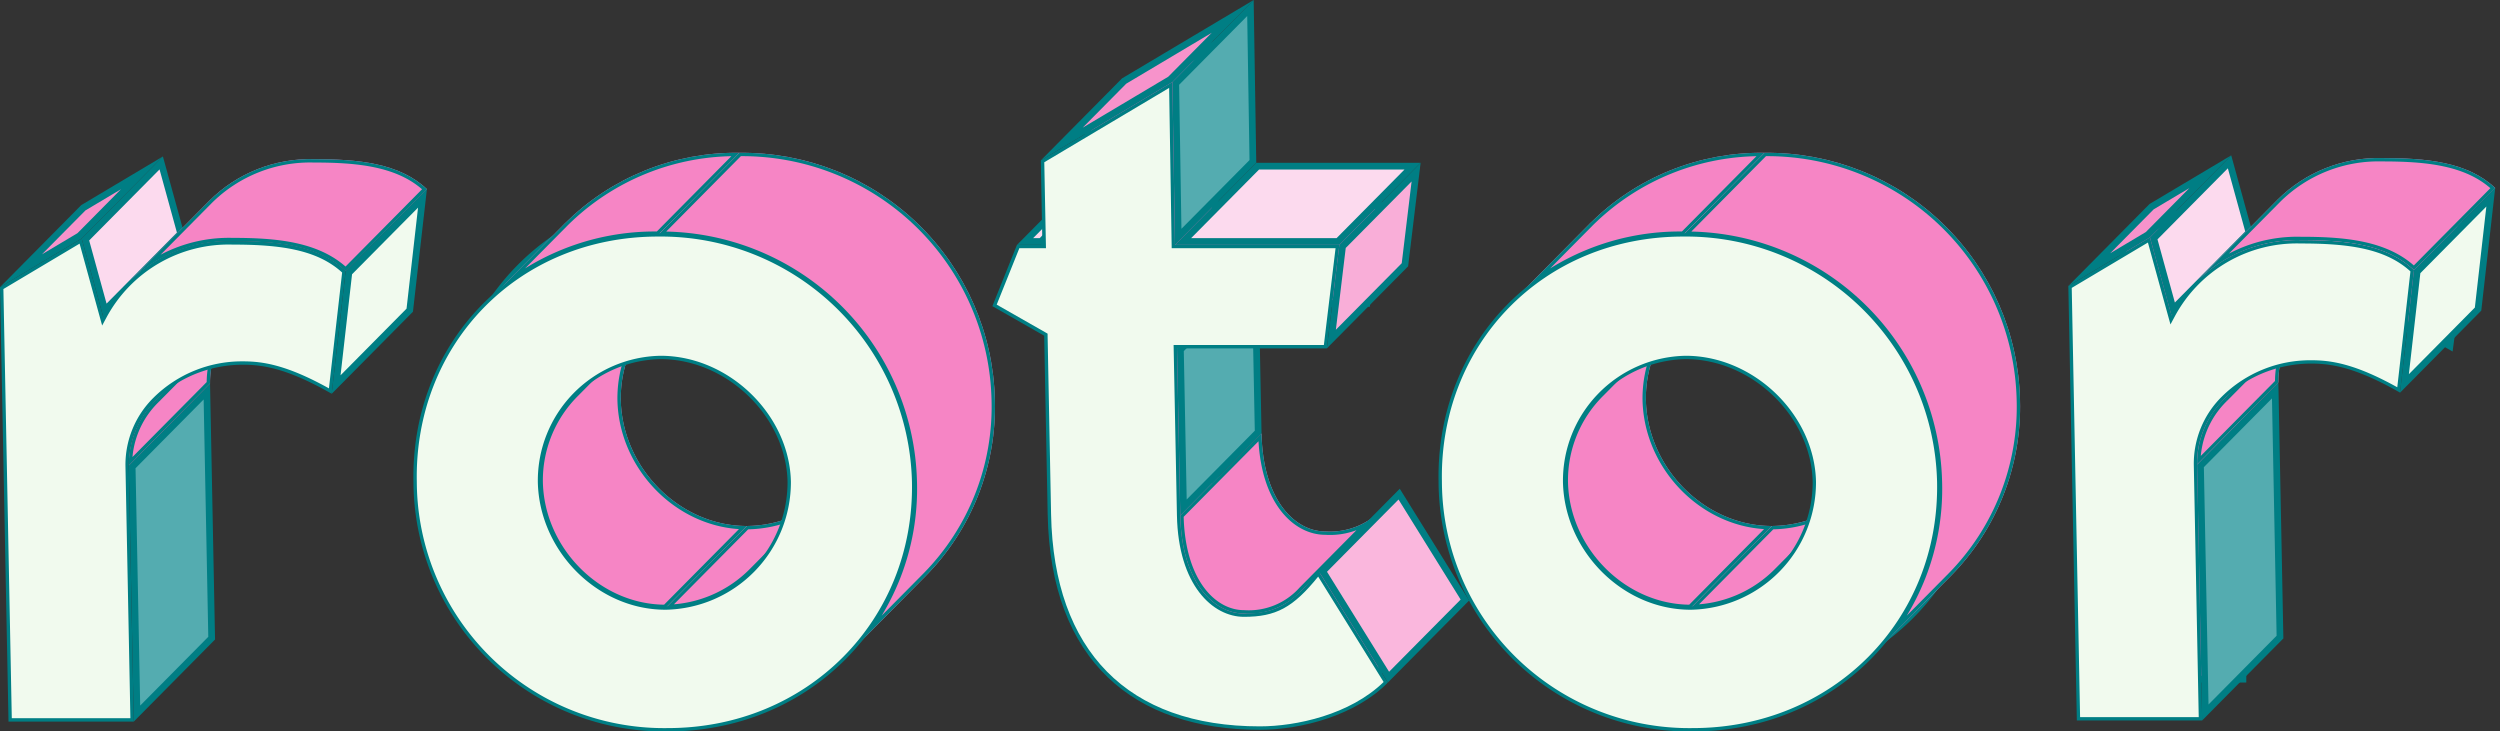 <svg xmlns="http://www.w3.org/2000/svg" xmlns:xlink="http://www.w3.org/1999/xlink" viewBox="0 0 310.006 90.7"><rect x="0" y="0" width="310.006" height="90.7" fill="#333333" stroke="none"/><defs><style>.cls-1{fill:none;}.cls-2{fill:#f466b6;}.cls-3{fill:#007e84;}.cls-4{isolation:isolate;}.cls-5{fill:#54acb0;}.cls-6{clip-path:url(#clip-path);}.cls-7{fill:#f685c5;stroke-width:0.833px;}.cls-16,.cls-7{stroke:#007e84;stroke-miterlimit:10;}.cls-8{fill:#fcdaee;}.cls-9{fill:#f793cb;}.cls-10{clip-path:url(#clip-path-2);}.cls-11,.cls-16{fill:#f1faee;}.cls-12{clip-path:url(#clip-path-3);}.cls-13{clip-path:url(#clip-path-4);}.cls-14{clip-path:url(#clip-path-5);}.cls-15{clip-path:url(#clip-path-6);}.cls-16{stroke-width:0.416px;}.cls-17{clip-path:url(#clip-path-7);}.cls-18{fill:#fab7dd;}.cls-19{fill:#f9aed8;}.cls-20{clip-path:url(#clip-path-8);}.cls-21{clip-path:url(#clip-path-9);}.cls-22{clip-path:url(#clip-path-10);}.cls-23{clip-path:url(#clip-path-11);}.cls-24{clip-path:url(#clip-path-12);}.cls-25{clip-path:url(#clip-path-13);}</style><clipPath id="clip-path"><path class="cls-1" d="M19.377,49.562,29.454,39.386a11.242,11.242,0,0,0-3.408,8.163L15.969,57.725A11.241,11.241,0,0,1,19.377,49.562Z"/></clipPath><clipPath id="clip-path-2"><path class="cls-1" d="M15.873,35.075,25.95,24.9A17.716,17.716,0,0,1,38.9,19.737c5.4,0,10.592.452,14.036,3.716L42.861,33.629c-3.443-3.264-8.632-3.716-14.036-3.716A17.716,17.716,0,0,0,15.873,35.075Z"/></clipPath><clipPath id="clip-path-3"><path class="cls-1" d="M103.429,60.6,93.352,70.772A15.324,15.324,0,0,1,82.522,75.4L92.6,65.225A15.324,15.324,0,0,0,103.429,60.6Z"/></clipPath><clipPath id="clip-path-4"><path class="cls-1" d="M71.361,48.815,81.438,38.639a15.191,15.191,0,0,0-4.46,10.938c.165,8.444,7.289,15.648,15.621,15.648L82.522,75.4c-8.332,0-15.456-7.2-15.621-15.648A15.2,15.2,0,0,1,71.361,48.815Z"/></clipPath><clipPath id="clip-path-5"><path class="cls-1" d="M59.987,37.864,70.064,27.688a30.053,30.053,0,0,1,21.63-8.739L81.617,29.125A30.048,30.048,0,0,0,59.987,37.864Z"/></clipPath><clipPath id="clip-path-6"><path class="cls-1" d="M114.818,71.392,104.741,81.568a29.856,29.856,0,0,0,8.551-21.815A31.347,31.347,0,0,0,81.617,29.125L91.694,18.949a31.347,31.347,0,0,1,31.675,30.628A29.856,29.856,0,0,1,114.818,71.392Z"/></clipPath><clipPath id="clip-path-7"><path class="cls-1" d="M171.519,62.984,161.442,73.16a8.857,8.857,0,0,1-7.186,2.917c-3.716,0-7.734-3.828-7.9-12.16l10.077-10.176c.163,8.332,4.181,12.16,7.9,12.16A8.857,8.857,0,0,0,171.519,62.984Z"/></clipPath><clipPath id="clip-path-8"><path class="cls-1" d="M230.545,60.6,220.468,70.772A15.32,15.32,0,0,1,209.639,75.4l10.077-10.176A15.32,15.32,0,0,0,230.545,60.6Z"/></clipPath><clipPath id="clip-path-9"><path class="cls-1" d="M198.478,48.815l10.077-10.176a15.2,15.2,0,0,0-4.461,10.938c.166,8.444,7.29,15.648,15.622,15.648L209.639,75.4c-8.332,0-15.456-7.2-15.621-15.648A15.191,15.191,0,0,1,198.478,48.815Z"/></clipPath><clipPath id="clip-path-10"><path class="cls-1" d="M187.1,37.864l10.077-10.176a30.051,30.051,0,0,1,21.63-8.739L208.734,29.125A30.047,30.047,0,0,0,187.1,37.864Z"/></clipPath><clipPath id="clip-path-11"><path class="cls-1" d="M241.934,71.392,231.858,81.568a29.856,29.856,0,0,0,8.551-21.815,31.347,31.347,0,0,0-31.675-30.628l10.077-10.176a31.347,31.347,0,0,1,31.675,30.628A29.853,29.853,0,0,1,241.934,71.392Z"/></clipPath><clipPath id="clip-path-12"><path class="cls-1" d="M275.853,49.425,285.93,39.249a11.236,11.236,0,0,0-3.407,8.164L272.446,57.588A11.236,11.236,0,0,1,275.853,49.425Z"/></clipPath><clipPath id="clip-path-13"><path class="cls-1" d="M272.35,34.937l10.077-10.176a17.714,17.714,0,0,1,12.951-5.16c5.4,0,10.593.448,14.033,3.716L299.335,33.493c-3.441-3.268-8.629-3.716-14.034-3.716A17.714,17.714,0,0,0,272.35,34.937Z"/></clipPath></defs><g id="Layer_2" data-name="Layer 2"><g id="Layer_1-2" data-name="Layer 1"><path class="cls-2" d="M86.4,85.381c-17.459,0-30.624-13.165-30.624-30.625A30.071,30.071,0,0,1,86.4,24.245c17.365,0,30.966,13.4,30.966,30.511C117.367,71.929,103.766,85.381,86.4,85.381Zm0-46.618a16.151,16.151,0,0,0-15.88,15.993c0,8.793,7.273,16.221,15.88,16.221a16.646,16.646,0,0,0,16.221-16.221C102.622,46.236,95.042,38.763,86.4,38.763Z"/><path class="cls-3" d="M86.4,24.661a30.642,30.642,0,0,1,21.674,8.744,29.718,29.718,0,0,1,8.876,21.351c0,16.94-13.419,30.209-30.55,30.209a30.154,30.154,0,1,1,0-60.3m0,46.733a16.98,16.98,0,0,0,16.638-16.638c0-8.741-7.775-16.41-16.638-16.41a16.06,16.06,0,0,0-11.48,4.925,16.551,16.551,0,0,0-4.816,11.485c0,9.019,7.463,16.638,16.3,16.638m0-47.565c-17.738,0-31.041,13.644-31.041,30.927C55.36,72.267,68.663,85.8,86.4,85.8c17.511,0,31.383-13.531,31.383-31.042,0-17.283-13.872-30.927-31.383-30.927Zm0,46.732c-8.414,0-15.463-7.277-15.463-15.805A15.8,15.8,0,0,1,86.4,39.179c8.414,0,15.805,7.277,15.805,15.577A16.147,16.147,0,0,1,86.4,70.561Z"/><path class="cls-2" d="M160.533,85.381c-16.523,0-25.622-9.422-25.622-26.531V36.21l-6.305-3.638,2.981-7.076h3.324V14.743l15.836-9.32L150.678,25.5H171.2l-1.7,12.13H150.679V58.964c0,8.723,4.223,12.7,8.148,12.7,3.983,0,6.161-1.144,9.386-5.039l7.939,13.2C171.863,83.919,165.091,85.381,160.533,85.381Z"/><path class="cls-3" d="M150.328,6.152l-.065,18.924,0,.836h20.458l-1.586,11.3H150.263V58.964c0,9.009,4.439,13.112,8.564,13.112,3.976,0,6.211-1.09,9.33-4.741l7.465,12.409c-4.21,3.843-10.694,5.221-15.09,5.221-7.849,0-14.014-2.129-18.322-6.33-4.567-4.453-6.883-11.11-6.883-19.786V35.969l-.417-.24L129.132,32.4l2.731-6.483h3.464V14.981l15-8.829m.838-1.459-16.672,9.812V25.079H131.31l-3.231,7.67,6.415,3.7v22.4c0,18.421,10.347,26.949,26.038,26.949,5.231,0,12.054-1.82,16.147-5.913L168.265,65.9c-3.3,4.094-5.345,5.345-9.438,5.345-3.752,0-7.732-3.866-7.732-12.28V38.042h18.761l1.819-12.963H151.1l.071-20.386Z"/><path class="cls-2" d="M214.767,85.381c-17.459,0-30.625-13.165-30.625-30.625a30.073,30.073,0,0,1,30.625-30.511c17.365,0,30.966,13.4,30.966,30.511C245.733,71.929,232.132,85.381,214.767,85.381Zm0-46.618a16.151,16.151,0,0,0-15.88,15.993c0,8.793,7.273,16.221,15.88,16.221a16.646,16.646,0,0,0,16.221-16.221C230.988,46.236,223.408,38.763,214.767,38.763Z"/><path class="cls-3" d="M214.767,24.661a30.642,30.642,0,0,1,21.674,8.744,29.718,29.718,0,0,1,8.876,21.351c0,16.94-13.419,30.209-30.55,30.209a30.154,30.154,0,1,1,0-60.3m0,46.733a16.98,16.98,0,0,0,16.638-16.638c0-8.741-7.775-16.41-16.638-16.41a16.06,16.06,0,0,0-11.48,4.925,16.551,16.551,0,0,0-4.816,11.485c0,9.019,7.463,16.638,16.3,16.638m0-47.565c-17.738,0-31.041,13.644-31.041,30.927,0,17.511,13.3,31.042,31.041,31.042,17.511,0,31.383-13.531,31.383-31.042,0-17.283-13.872-30.927-31.383-30.927Zm0,46.732c-8.414,0-15.463-7.277-15.463-15.805a15.8,15.8,0,0,1,15.463-15.577c8.414,0,15.805,7.277,15.805,15.577a16.147,16.147,0,0,1-15.805,15.805Z"/><path class="cls-2" d="M263.27,84.219V30.474l9.664-5.69,2.624,10.255.508-.914a17.771,17.771,0,0,1,16.01-9.223c5.935,0,10.538.6,13.658,3.492L303.8,42.92c-5.281-2.968-8.264-3.387-10.7-3.387-8.115,0-14.971,5.971-14.971,13.038V84.219Z"/><path class="cls-3" d="M292.076,25.318c5.735,0,10.2.56,13.216,3.237l-1.827,13.7c-4.061-2.223-7.128-3.143-10.366-3.143a16.74,16.74,0,0,0-10.716,3.866,12.545,12.545,0,0,0-4.671,9.588V83.8H263.686V30.712l8.982-5.288,2.228,8.7.518,2.027,1.016-1.829a17.364,17.364,0,0,1,15.646-9.009M273.2,24.144l-10.346,6.092v54.4h15.691V52.571c0-7.05,6.822-12.621,14.554-12.621,2.842,0,5.912.682,11.029,3.638l2.047-15.35c-3.412-3.3-8.642-3.752-14.1-3.752A18.132,18.132,0,0,0,275.7,33.923l-2.5-9.779Z"/><g class="cls-4"><polygon class="cls-5" points="16.389 57.893 25.649 48.541 26.247 79.133 16.987 88.484 16.389 57.893"/><path class="cls-3" d="M25.252,49.534l.576,29.431-8.444,8.527-.576-29.431,8.444-8.527m.794-1.985L15.969,57.725l.621,31.752L26.667,79.3l-.621-31.752Z"/><g class="cls-4"><g class="cls-6"><g class="cls-4"><path class="cls-7" d="M19.377,49.562,29.454,39.386a11.242,11.242,0,0,0-3.408,8.163L15.969,57.725a11.241,11.241,0,0,1,3.408-8.163"/></g></g></g><polygon class="cls-8" points="10.592 29.695 19.993 20.202 22.404 28.96 13.003 38.453 10.592 29.695"/><path class="cls-3" d="M19.783,21.006l2.155,7.832-8.725,8.811-2.156-7.832,8.726-8.811M20.2,19.4,10.126,29.574l2.666,9.684L22.869,29.082,20.2,19.4Z"/><polygon class="cls-9" points="10.335 25.763 17.603 21.432 9.868 29.243 2.6 33.574 10.335 25.763"/><path class="cls-3" d="M15,23.466,9.609,28.913,5.2,31.54l5.394-5.447L15,23.466M20.2,19.4,10.077,25.432,0,35.608l10.126-6.034L20.2,19.4Z"/><g class="cls-4"><g class="cls-10"><g class="cls-4"><path class="cls-7" d="M15.873,35.075,25.95,24.9A17.716,17.716,0,0,1,38.9,19.737c5.4,0,10.592.452,14.036,3.716L42.861,33.629c-3.443-3.264-8.632-3.716-14.036-3.716a17.716,17.716,0,0,0-12.952,5.162"/></g></g></g><path class="cls-11" d="M1.258,89.269.21,35.725,10,29.892l2.732,9.922.246-.458a17.39,17.39,0,0,1,15.849-9.235c5.975,0,10.616.613,13.817,3.588L40.959,48.493c-5.412-3.05-8.4-3.476-10.822-3.476a15.365,15.365,0,0,0-10.954,4.446,11.475,11.475,0,0,0-3.422,8.266l.617,31.54Z"/><path class="cls-3" d="M9.87,30.211l2.521,9.157.276,1,.492-.917A17.189,17.189,0,0,1,28.825,30.33c5.878,0,10.449.593,13.6,3.461L40.788,48.158c-5.282-2.934-8.243-3.349-10.651-3.349a15.575,15.575,0,0,0-11.1,4.508,11.682,11.682,0,0,0-3.481,8.416l.613,31.327H1.462L.421,35.842,9.87,30.211m.256-.637L0,35.608,1.054,89.477H16.59l-.621-31.752c-.136-6.98,6.512-12.5,14.168-12.5,2.815,0,5.869.676,10.994,3.6l1.73-15.2c-3.443-3.264-8.632-3.716-14.036-3.716a17.547,17.547,0,0,0-16.033,9.345l-2.666-9.684Z"/><polygon class="cls-11" points="43.258 33.82 52.388 24.6 50.81 38.463 41.68 47.683 43.258 33.82"/><path class="cls-3" d="M51.839,25.746,50.413,38.272l-8.184,8.264L43.655,34.01l8.184-8.264m1.1-2.293L42.861,33.629l-1.73,15.2L51.207,38.653l1.731-15.2Z"/></g><g class="cls-4"><g class="cls-4"><g class="cls-12"><g class="cls-4"><path class="cls-7" d="M82.522,75.4,92.6,65.225a15.324,15.324,0,0,0,10.83-4.629L93.352,70.772A15.324,15.324,0,0,1,82.522,75.4"/></g></g></g><g class="cls-4"><g class="cls-13"><g class="cls-4"><path class="cls-7" d="M71.361,48.815,81.438,38.639a15.191,15.191,0,0,0-4.46,10.938c.165,8.444,7.289,15.648,15.621,15.648L82.522,75.4c-8.332,0-15.456-7.2-15.621-15.648a15.2,15.2,0,0,1,4.46-10.938"/></g></g></g><g class="cls-4"><g class="cls-14"><g class="cls-4"><path class="cls-7" d="M59.987,37.864,70.064,27.688a30.053,30.053,0,0,1,21.63-8.739L81.617,29.125a30.048,30.048,0,0,0-21.63,8.739"/></g></g></g><g class="cls-4"><g class="cls-15"><g class="cls-4"><path class="cls-7" d="M81.617,29.125,91.694,18.949a31.347,31.347,0,0,1,31.675,30.628,29.856,29.856,0,0,1-8.551,21.815L104.741,81.568a29.856,29.856,0,0,0,8.551-21.815A31.347,31.347,0,0,0,81.617,29.125"/></g></g></g><path class="cls-16" d="M81.617,29.125a31.347,31.347,0,0,1,31.675,30.628c.339,17.339-13.135,30.739-30.475,30.739a30.864,30.864,0,0,1-31.34-30.739C51.142,42.637,64.05,29.125,81.617,29.125ZM82.522,75.4A15.61,15.61,0,0,0,97.865,59.753c-.161-8.22-7.619-15.428-15.951-15.428A15.285,15.285,0,0,0,66.9,59.753C67.066,68.2,74.19,75.4,82.522,75.4"/></g><g class="cls-4"><g class="cls-4"><g class="cls-17"><g class="cls-4"><path class="cls-7" d="M146.359,63.917l10.077-10.176c.163,8.332,4.181,12.16,7.9,12.16a8.857,8.857,0,0,0,7.186-2.917L161.442,73.16a8.857,8.857,0,0,1-7.186,2.917c-3.716,0-7.734-3.828-7.9-12.16"/></g></g></g><polygon class="cls-18" points="164.024 70.845 173.498 61.277 181.65 74.401 172.175 83.969 164.024 70.845"/><path class="cls-3" d="M173.423,61.945l7.7,12.4L172.25,83.3l-7.7-12.4,8.872-8.959m.151-1.336L163.5,70.785l8.6,13.851,10.077-10.175-8.6-13.852Z"/><polygon class="cls-8" points="127.109 29.949 136.361 20.605 138.345 20.605 129.092 29.949 127.109 29.949"/><path class="cls-3" d="M137.347,21.021l-8.428,8.511h-.812l8.428-8.511h.812m2-.832h-3.155L126.111,30.365h3.155l10.077-10.176Z"/><polygon class="cls-5" points="146.373 43.369 155.634 34.017 156.016 53.573 146.756 62.925 146.373 43.369"/><path class="cls-3" d="M155.237,35.01l.36,18.4-8.444,8.527-.36-18.4,8.444-8.526m.794-1.985L145.954,43.2l.405,20.716,10.077-10.176-.405-20.716Z"/><polygon class="cls-9" points="139.397 10.048 152.861 2.031 145.122 9.845 131.658 17.862 139.397 10.048"/><path class="cls-3" d="M150.264,4.061l-5.4,5.454-10.609,6.317,5.4-5.454,10.609-6.317M155.458,0l-16.32,9.717L129.061,19.893l16.32-9.717L155.458,0Z"/><polygon class="cls-5" points="145.8 10.344 155.057 0.996 155.361 20.02 146.103 29.369 145.8 10.344"/><path class="cls-3" d="M154.657,1.992l.285,17.86L146.5,28.373l-.285-17.86,8.438-8.521m.8-1.992L145.381,10.176l.322,20.189L155.78,20.189,155.458,0Z"/><polygon class="cls-19" points="166.479 30.556 175.601 21.345 174.214 32.833 165.092 42.045 166.479 30.556"/><path class="cls-3" d="M175.042,22.5l-1.224,10.141-8.167,8.247,1.224-10.141,8.167-8.247m1.118-2.312L166.083,30.365,164.533,43.2,174.61,33.025l1.55-12.836Z"/><polygon class="cls-8" points="146.701 29.949 155.953 20.605 175.162 20.605 165.909 29.949 146.701 29.949"/><path class="cls-3" d="M174.163,21.021l-8.428,8.511H147.7l8.428-8.511h18.036m2-.832H155.78L145.7,30.365h20.38L176.16,20.189Z"/><path class="cls-11" d="M156.226,90.284c-16.5,0-25.764-9.405-26.1-26.483l-.436-22.3-6.369-3.634,2.929-7.3h3.226l-.206-10.563,15.906-9.471.32,20.034h20.35l-1.5,12.42H145.742l.409,20.928c.166,8.495,4.318,12.364,8.1,12.364,3.947,0,6.052-1.159,9.22-5.138l8.36,13.46C167.634,88.794,160.818,90.284,156.226,90.284Z"/><path class="cls-3" d="M144.976,10.9l.311,19.47.006.41h20.32l-1.449,12H145.529l.009.425.405,20.716c.169,8.635,4.428,12.568,8.313,12.568,3.947,0,6.083-1.132,9.2-4.987l8.117,13.069c-4.167,4.054-10.837,5.5-15.346,5.5-16.364,0-25.558-9.333-25.89-26.279l-.433-22.18,0-.237-.2-.117-6.11-3.484,2.809-7h3.3l-.009-.424-.2-10.23L144.976,10.9m.405-.725-16.32,9.717.2,10.472h-3.155l-3.049,7.6,6.424,3.665.434,22.18c.357,18.24,10.767,26.687,26.306,26.687,5.18,0,11.9-1.8,15.874-5.856l-8.6-13.851c-3.185,4.055-5.189,5.292-9.241,5.292-3.716,0-7.734-3.828-7.9-12.16L145.954,43.2h18.579l1.55-12.836H145.7l-.322-20.189Z"/></g><g class="cls-4"><g class="cls-4"><g class="cls-20"><g class="cls-4"><path class="cls-7" d="M209.639,75.4l10.077-10.176A15.32,15.32,0,0,0,230.545,60.6L220.468,70.772A15.32,15.32,0,0,1,209.639,75.4"/></g></g></g><g class="cls-4"><g class="cls-21"><g class="cls-4"><path class="cls-7" d="M198.478,48.815l10.077-10.176a15.2,15.2,0,0,0-4.461,10.938c.166,8.444,7.29,15.648,15.622,15.648L209.639,75.4c-8.332,0-15.456-7.2-15.621-15.648a15.191,15.191,0,0,1,4.46-10.938"/></g></g></g><g class="cls-4"><g class="cls-22"><g class="cls-4"><path class="cls-7" d="M187.1,37.864l10.077-10.176a30.051,30.051,0,0,1,21.63-8.739L208.734,29.125a30.047,30.047,0,0,0-21.63,8.739"/></g></g></g><g class="cls-4"><g class="cls-23"><g class="cls-4"><path class="cls-7" d="M208.734,29.125l10.077-10.176a31.347,31.347,0,0,1,31.675,30.628,29.853,29.853,0,0,1-8.552,21.815L231.858,81.568a29.856,29.856,0,0,0,8.551-21.815,31.347,31.347,0,0,0-31.675-30.628"/></g></g></g><path class="cls-16" d="M208.734,29.125a31.347,31.347,0,0,1,31.675,30.628c.339,17.339-13.135,30.739-30.475,30.739a30.864,30.864,0,0,1-31.341-30.739C178.259,42.637,191.167,29.125,208.734,29.125Zm.905,46.276a15.609,15.609,0,0,0,15.342-15.648c-.16-8.22-7.618-15.428-15.95-15.428a15.285,15.285,0,0,0-15.013,15.428c.165,8.444,7.289,15.648,15.621,15.648"/></g><g class="cls-4"><polygon class="cls-5" points="272.865 57.756 282.126 48.405 282.724 78.997 273.464 88.348 272.865 57.756"/><path class="cls-3" d="M281.729,49.4l.575,29.432-8.443,8.527-.576-29.432,8.444-8.527m.794-1.984L272.446,57.588l.621,31.752,10.077-10.175-.621-31.752Z"/><g class="cls-4"><g class="cls-24"><g class="cls-4"><path class="cls-7" d="M275.853,49.425,285.93,39.249a11.236,11.236,0,0,0-3.407,8.164L272.446,57.588a11.236,11.236,0,0,1,3.407-8.163"/></g></g></g><polygon class="cls-8" points="267.068 29.559 276.47 20.066 278.88 28.823 269.479 38.317 267.068 29.559"/><path class="cls-3" d="M276.259,20.87l2.156,7.832-8.725,8.811-2.156-7.832,8.725-8.811m.421-1.608L266.6,29.437l2.666,9.684,10.077-10.176-2.666-9.683Z"/><polygon class="cls-9" points="266.809 25.624 274.083 21.292 266.345 29.107 259.07 33.438 266.809 25.624"/><path class="cls-3" d="M271.486,23.323l-5.4,5.453-4.419,2.631,5.4-5.453,4.419-2.631m5.194-4.061-10.13,6.031L256.474,35.469,266.6,29.437,276.68,19.262Z"/><path class="cls-11" d="M257.732,89.132l-1.048-53.546,9.791-5.83,2.731,9.922.246-.458A17.388,17.388,0,0,1,285.3,29.985c5.978,0,10.62.612,13.815,3.588l-1.68,14.783c-5.412-3.05-8.4-3.475-10.823-3.475a15.368,15.368,0,0,0-10.954,4.444,11.476,11.476,0,0,0-3.421,8.267l.617,31.54Z"/><path class="cls-3" d="M266.347,30.075l2.52,9.157.277,1,.492-.917A17.184,17.184,0,0,1,285.3,30.193c5.881,0,10.453.593,13.6,3.461l-1.633,14.368c-5.281-2.935-8.242-3.349-10.651-3.349a15.574,15.574,0,0,0-11.1,4.507,11.682,11.682,0,0,0-3.48,8.417l.612,31.327H257.936L256.9,35.7l9.452-5.628m.256-.638-10.129,6.032,1.053,53.871h15.54l-.621-31.752c-.137-6.983,6.511-12.5,14.167-12.5,2.816,0,5.869.676,10.994,3.6l1.728-15.2c-3.441-3.268-8.629-3.716-14.034-3.716a17.539,17.539,0,0,0-16.032,9.344L266.6,29.437Z"/><g class="cls-4"><g class="cls-25"><g class="cls-4"><path class="cls-7" d="M272.35,34.937l10.077-10.176a17.714,17.714,0,0,1,12.951-5.16c5.4,0,10.593.448,14.033,3.716L299.335,33.493c-3.441-3.268-8.629-3.716-14.034-3.716a17.714,17.714,0,0,0-12.951,5.16"/></g></g></g><polygon class="cls-11" points="299.732 33.683 308.862 24.463 307.287 38.326 298.156 47.546 299.732 33.683"/><path class="cls-3" d="M308.313,25.609l-1.424,12.527L298.706,46.4l1.423-12.526,8.184-8.265m1.1-2.292L299.335,33.493l-1.728,15.2,10.077-10.176,1.727-15.2Z"/></g></g></g></svg>